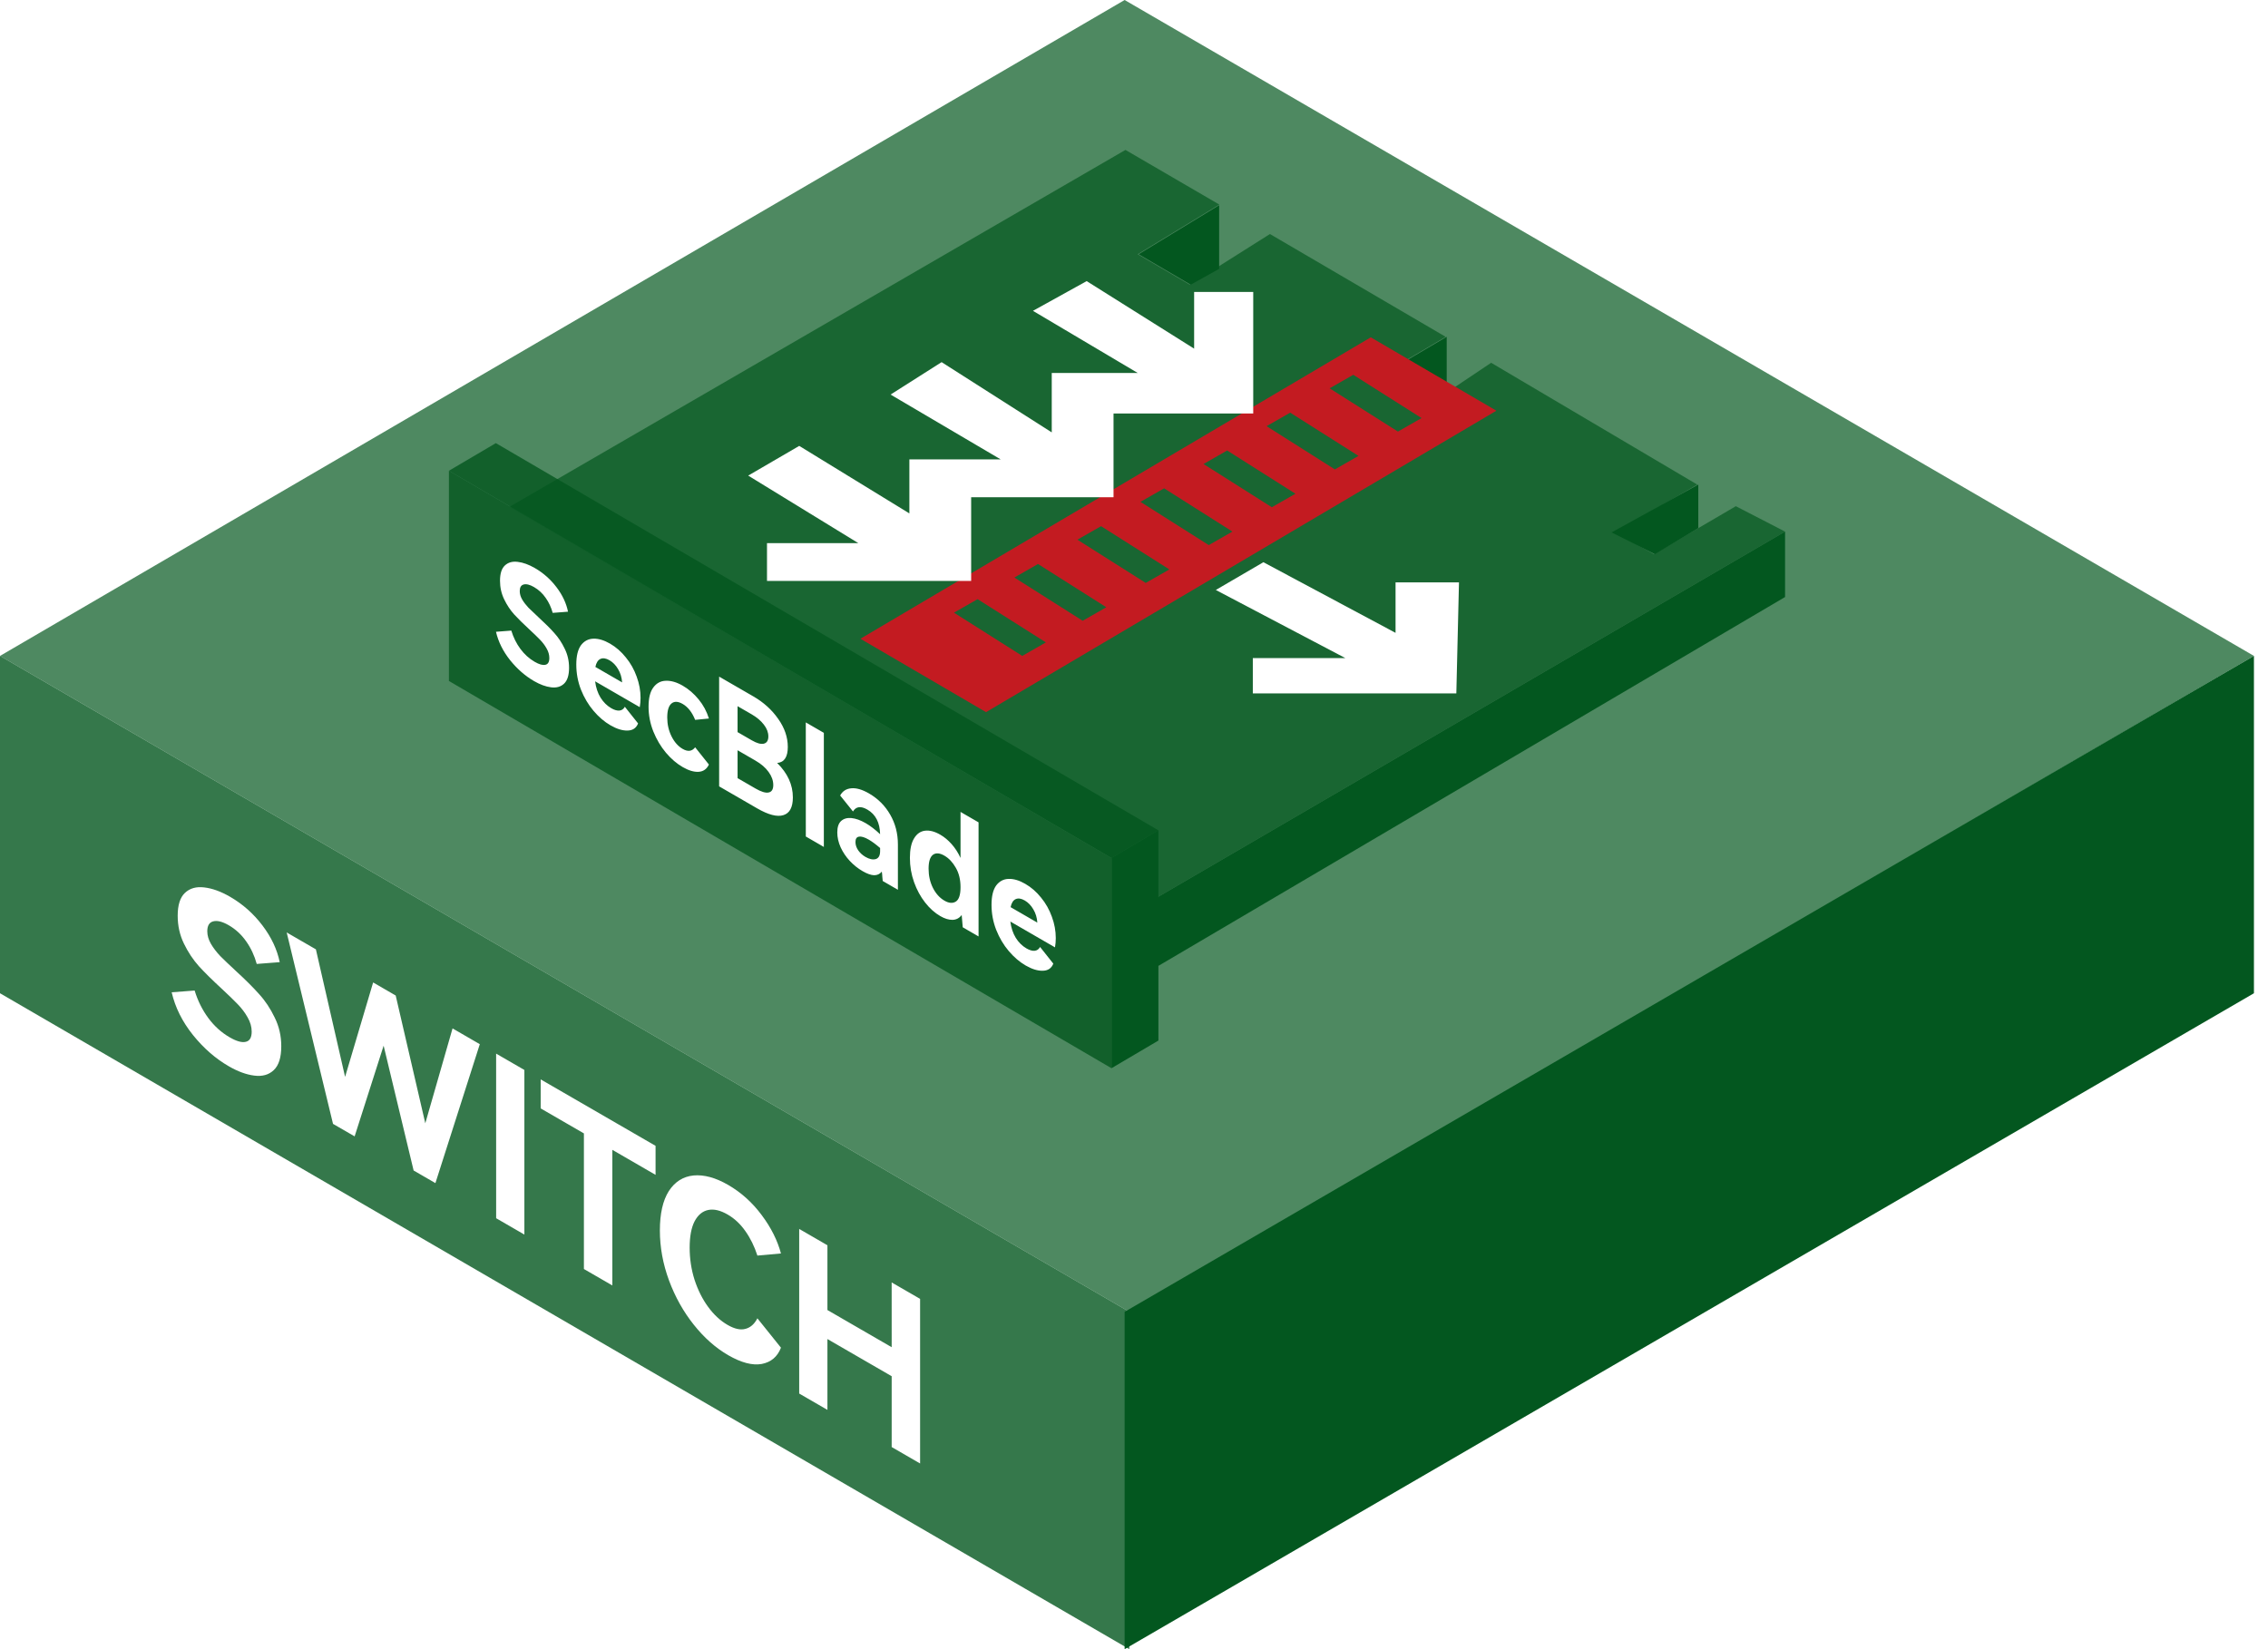 <svg width="121" height="88" viewBox="0 0 121 88" fill="none" xmlns="http://www.w3.org/2000/svg">
<path fill-rule="evenodd" clip-rule="evenodd" d="M0 35L60.25 70V88L0 53V35Z" fill="#03571F" fill-opacity="0.8"/>
<g filter="url(#filter0_b_54_1615)">
<path fill-rule="evenodd" clip-rule="evenodd" d="M60 0L120.25 35L60.25 70L0 35L60 0Z" fill="#03571F" fill-opacity="0.7"/>
</g>
<path fill-rule="evenodd" clip-rule="evenodd" d="M120.25 35L60 70V88L120.25 53V35Z" fill="#03571F"/>
<path fill-rule="evenodd" clip-rule="evenodd" d="M60.044 8L65.05 10.915L60.695 13.566L63.472 15.19L67.753 12.488L77.128 17.973L73.193 20.292L75.739 21.916L79.554 19.358L90.551 25.858L86.154 28.41L88.237 29.569L92.608 27.011L95.235 28.367L61.802 47.849L59.298 45.783L27.19 27.039L60.044 8Z" fill="#03571F" fill-opacity="0.7"/>
<path fill-rule="evenodd" clip-rule="evenodd" d="M23.95 25.12L59.298 45.783V57L23.95 36.337V25.12Z" fill="#03571F" fill-opacity="0.8"/>
<path fill-rule="evenodd" clip-rule="evenodd" d="M65.042 10.952L60.75 13.566L63.527 15.19L65.042 14.346V10.952ZM77.183 17.973L73.248 20.292L75.794 21.916L77.183 20.988V17.973ZM85.978 28.41L90.606 25.858V28.178L88.292 29.569L85.978 28.41ZM61.802 47.849L95.235 28.367V31.857L61.802 51.539V55.524L59.298 57V45.783L61.802 44.307V47.849Z" fill="#03571F"/>
<g filter="url(#filter1_b_54_1615)">
<path fill-rule="evenodd" clip-rule="evenodd" d="M23.95 25.12L59.298 45.783L61.802 44.307L26.454 23.645L23.95 25.12Z" fill="#03571F" fill-opacity="0.8"/>
</g>
<g filter="url(#filter2_d_54_1615)">
<path fill-rule="evenodd" clip-rule="evenodd" d="M45.904 33.084L73.132 17L79.834 20.916L52.606 37L45.904 33.084ZM70.936 19.721L72.198 19L75.842 21.308L74.581 22.029L70.936 19.721ZM67.573 21.74L68.834 21.019L72.478 23.327L71.217 24.048L67.573 21.74ZM65.47 23.038L64.209 23.76L67.853 26.067L69.114 25.346L65.47 23.038ZM60.845 25.779L62.107 25.058L65.751 27.365L64.489 28.087L60.845 25.779ZM58.743 27.077L57.481 27.798L61.126 30.106L62.387 29.385L58.743 27.077ZM54.118 29.817L55.379 29.096L59.023 31.404L57.762 32.125L54.118 29.817ZM52.155 30.971L50.894 31.692L54.538 34L55.8 33.279L52.155 30.971Z" fill="#C31B21"/>
</g>
<g filter="url(#filter3_d_54_1615)">
<path fill-rule="evenodd" clip-rule="evenodd" d="M39.917 24.378L42.64 22.793L48.516 26.396V23.514H53.389L47.513 20.054L50.236 18.324L56.112 22.072V18.901H60.698L55.109 15.586L57.975 14L63.708 17.604V14.577H66.861V21.063H59.408V25.532H51.812V30H40.92V27.982H45.793L39.917 24.378ZM64.865 30.481L67.403 29L74.454 32.769V30.077H77.838L77.697 36H66.839V34.115H71.774L64.865 30.481Z" fill="white"/>
</g>
<path d="M15.006 55.829C15.006 56.429 14.871 56.855 14.601 57.106C14.338 57.354 13.992 57.45 13.563 57.394C13.14 57.341 12.687 57.175 12.202 56.894C11.496 56.486 10.859 55.929 10.291 55.224C9.723 54.512 9.346 53.754 9.159 52.949L10.384 52.855C10.55 53.399 10.793 53.887 11.111 54.319C11.43 54.752 11.811 55.096 12.254 55.352C12.614 55.561 12.898 55.641 13.105 55.593C13.32 55.549 13.428 55.367 13.428 55.047C13.428 54.791 13.355 54.537 13.209 54.285C13.071 54.037 12.894 53.803 12.68 53.583C12.472 53.367 12.184 53.088 11.818 52.748C11.326 52.295 10.924 51.899 10.613 51.559C10.301 51.21 10.034 50.808 9.813 50.352C9.591 49.896 9.48 49.4 9.48 48.864C9.48 48.296 9.608 47.89 9.865 47.646C10.128 47.398 10.47 47.301 10.893 47.353C11.322 47.401 11.783 47.568 12.274 47.852C12.946 48.241 13.521 48.749 13.998 49.378C14.476 50.006 14.784 50.661 14.923 51.341L13.697 51.436C13.573 50.987 13.386 50.587 13.136 50.235C12.887 49.875 12.576 49.587 12.202 49.37C11.862 49.174 11.585 49.106 11.371 49.165C11.163 49.221 11.059 49.397 11.059 49.693C11.059 49.917 11.125 50.143 11.257 50.371C11.388 50.591 11.554 50.808 11.755 51.02C11.963 51.228 12.24 51.492 12.586 51.813C13.085 52.269 13.497 52.679 13.822 53.044C14.148 53.4 14.425 53.816 14.653 54.292C14.889 54.765 15.006 55.277 15.006 55.829ZM21.111 53.121L22.69 59.939L24.144 54.876L25.598 55.718L23.23 63.131L22.067 62.458L20.467 55.797L18.92 60.637L17.767 59.97L15.295 49.756L16.853 50.657L18.411 57.463L19.907 52.424L21.111 53.121ZM27.976 65.877L26.47 65.005L26.469 56.221L27.976 57.093L27.976 65.877ZM28.846 57.597L34.975 61.142L34.975 62.691L32.669 61.356L32.669 68.592L31.152 67.715L31.152 60.479L28.846 59.145L28.846 57.597ZM38.819 70.699C39.186 70.911 39.501 70.981 39.764 70.91C40.034 70.842 40.249 70.654 40.408 70.346L41.665 71.913C41.478 72.397 41.135 72.687 40.637 72.782C40.138 72.87 39.543 72.713 38.85 72.313C38.179 71.924 37.566 71.382 37.012 70.685C36.458 69.989 36.018 69.202 35.693 68.326C35.367 67.442 35.205 66.552 35.205 65.656C35.205 64.76 35.364 64.06 35.682 63.556C36.008 63.056 36.447 62.779 37.001 62.723C37.562 62.672 38.178 62.84 38.85 63.229C39.542 63.63 40.138 64.166 40.637 64.838C41.135 65.503 41.478 66.185 41.665 66.885L40.408 66.998C40.249 66.506 40.034 66.07 39.764 65.69C39.501 65.314 39.186 65.019 38.819 64.807C38.431 64.582 38.085 64.502 37.78 64.566C37.476 64.63 37.233 64.833 37.053 65.177C36.88 65.517 36.794 65.983 36.794 66.575C36.794 67.167 36.88 67.737 37.053 68.285C37.233 68.837 37.476 69.322 37.781 69.738C38.085 70.154 38.431 70.475 38.819 70.699ZM44.144 69.904L47.572 71.887L47.571 68.431L49.088 69.308L49.088 78.092L47.572 77.215L47.572 73.435L44.144 71.452L44.144 75.232L42.638 74.36L42.638 65.576L44.144 66.448L44.144 69.904Z" fill="white"/>
<path d="M30.36 35.632C30.36 36.032 30.27 36.316 30.09 36.483C29.914 36.649 29.684 36.712 29.397 36.675C29.116 36.64 28.814 36.529 28.49 36.342C28.02 36.069 27.595 35.699 27.216 35.229C26.838 34.754 26.586 34.248 26.461 33.712L27.279 33.649C27.389 34.012 27.551 34.337 27.763 34.625C27.976 34.913 28.23 35.143 28.525 35.314C28.765 35.453 28.954 35.506 29.093 35.474C29.236 35.445 29.307 35.324 29.307 35.111C29.307 34.94 29.259 34.771 29.162 34.603C29.07 34.437 28.952 34.281 28.809 34.134C28.67 33.99 28.479 33.805 28.234 33.578C27.906 33.276 27.639 33.012 27.431 32.785C27.223 32.553 27.045 32.285 26.898 31.98C26.75 31.676 26.676 31.346 26.676 30.988C26.676 30.61 26.761 30.339 26.932 30.177C27.108 30.011 27.336 29.946 27.618 29.981C27.904 30.013 28.211 30.124 28.539 30.314C28.986 30.573 29.369 30.912 29.688 31.331C30.007 31.75 30.212 32.186 30.304 32.64L29.487 32.703C29.404 32.404 29.28 32.137 29.113 31.903C28.947 31.662 28.739 31.47 28.49 31.326C28.264 31.195 28.079 31.15 27.936 31.189C27.798 31.227 27.729 31.344 27.729 31.541C27.729 31.691 27.772 31.841 27.86 31.993C27.948 32.14 28.059 32.284 28.192 32.426C28.331 32.565 28.516 32.741 28.746 32.954C29.079 33.258 29.354 33.532 29.57 33.775C29.787 34.013 29.972 34.29 30.124 34.608C30.281 34.922 30.36 35.264 30.36 35.632ZM32.547 34.345C32.865 34.529 33.147 34.775 33.391 35.082C33.641 35.386 33.832 35.726 33.966 36.102C34.105 36.476 34.174 36.855 34.174 37.239C34.174 37.409 34.16 37.575 34.132 37.734L31.75 36.356C31.792 36.69 31.889 36.98 32.041 37.228C32.194 37.471 32.383 37.658 32.609 37.789C32.77 37.883 32.914 37.925 33.038 37.917C33.167 37.907 33.267 37.839 33.336 37.714L34.042 38.602C33.945 38.85 33.758 38.977 33.481 38.982C33.209 38.99 32.904 38.896 32.567 38.701C32.244 38.514 31.944 38.258 31.667 37.932C31.39 37.606 31.166 37.229 30.995 36.8C30.829 36.373 30.746 35.927 30.746 35.463C30.746 35.005 30.829 34.661 30.995 34.431C31.166 34.205 31.388 34.088 31.66 34.08C31.933 34.072 32.228 34.161 32.547 34.345ZM32.519 35.233C32.33 35.123 32.168 35.099 32.034 35.16C31.9 35.222 31.81 35.364 31.764 35.588L33.191 36.413C33.172 36.147 33.1 35.911 32.976 35.705C32.856 35.497 32.703 35.34 32.519 35.233ZM36.422 39.963C36.699 40.123 36.92 40.094 37.087 39.876L37.821 40.796C37.705 41.039 37.523 41.168 37.274 41.184C37.024 41.2 36.74 41.115 36.422 40.931C36.103 40.747 35.806 40.492 35.529 40.166C35.252 39.835 35.028 39.458 34.857 39.034C34.686 38.604 34.601 38.163 34.601 37.709C34.601 37.251 34.686 36.908 34.857 36.682C35.028 36.45 35.252 36.331 35.529 36.326C35.806 36.316 36.103 36.403 36.422 36.587C36.74 36.771 37.024 37.016 37.273 37.32C37.523 37.624 37.705 37.964 37.821 38.34L37.087 38.412C36.925 38.009 36.703 37.726 36.422 37.563C36.172 37.419 35.972 37.412 35.819 37.543C35.672 37.67 35.598 37.918 35.598 38.286C35.598 38.649 35.674 38.984 35.826 39.291C35.979 39.597 36.177 39.822 36.422 39.963ZM41.462 40.712C42.021 41.264 42.3 41.876 42.3 42.548C42.3 43.076 42.132 43.392 41.795 43.496C41.462 43.602 40.994 43.48 40.389 43.131L38.367 41.961L38.367 36.105L40.202 37.166C40.742 37.479 41.181 37.877 41.518 38.36C41.859 38.84 42.03 39.339 42.03 39.856C42.03 40.395 41.841 40.68 41.462 40.712ZM39.35 37.682L39.35 39.066L40.105 39.502C40.378 39.66 40.592 39.72 40.749 39.683C40.911 39.643 40.992 39.514 40.992 39.295C40.992 39.082 40.913 38.874 40.756 38.671C40.599 38.463 40.382 38.279 40.105 38.118L39.35 37.682ZM40.306 42.075C40.611 42.251 40.844 42.322 41.005 42.287C41.172 42.255 41.255 42.122 41.255 41.888C41.255 41.653 41.172 41.421 41.005 41.191C40.844 40.964 40.608 40.761 40.299 40.583L39.35 40.034L39.351 41.522L40.306 42.075ZM43.953 45.193L42.991 44.636L42.99 38.548L43.953 39.105L43.953 45.193ZM46.36 42.337C46.845 42.618 47.223 42.997 47.495 43.474C47.768 43.947 47.904 44.476 47.904 45.063L47.904 47.479L47.094 47.01C47.089 46.965 47.082 46.891 47.073 46.79C47.069 46.686 47.059 46.593 47.045 46.51C46.939 46.641 46.801 46.704 46.63 46.702C46.464 46.696 46.261 46.624 46.021 46.485C45.771 46.341 45.543 46.158 45.335 45.936C45.132 45.718 44.971 45.477 44.85 45.216C44.73 44.949 44.67 44.682 44.67 44.416C44.67 44.138 44.737 43.937 44.871 43.812C45.01 43.684 45.194 43.631 45.425 43.652C45.656 43.674 45.91 43.765 46.187 43.925C46.436 44.069 46.692 44.266 46.955 44.514C46.941 43.892 46.715 43.455 46.277 43.201C45.926 42.998 45.67 43.031 45.508 43.3L44.823 42.448C44.952 42.213 45.15 42.086 45.418 42.064C45.686 42.038 46 42.129 46.36 42.337ZM46.955 45.25C46.725 45.052 46.524 44.904 46.353 44.805C46.127 44.674 45.951 44.621 45.827 44.645C45.702 44.663 45.64 44.758 45.64 44.929C45.64 45.083 45.688 45.231 45.785 45.373C45.887 45.517 46.016 45.634 46.173 45.725C46.381 45.845 46.563 45.884 46.72 45.842C46.877 45.794 46.956 45.65 46.955 45.41L46.955 45.25ZM51.245 43.324L52.207 43.881L52.207 49.969L51.363 49.48C51.34 49.157 51.321 48.938 51.307 48.824C51.182 48.992 51.019 49.078 50.816 49.083C50.617 49.086 50.4 49.019 50.165 48.883C49.869 48.712 49.599 48.47 49.355 48.158C49.11 47.846 48.914 47.484 48.766 47.073C48.618 46.657 48.544 46.225 48.544 45.777C48.544 45.324 48.618 44.977 48.766 44.737C48.913 44.492 49.11 44.355 49.354 44.326C49.599 44.297 49.869 44.368 50.164 44.539C50.382 44.664 50.582 44.831 50.767 45.039C50.956 45.25 51.115 45.497 51.245 45.78L51.245 43.324ZM50.386 48.059C50.626 48.198 50.829 48.214 50.996 48.107C51.162 48.001 51.245 47.745 51.245 47.34C51.245 46.94 51.162 46.596 50.995 46.307C50.829 46.014 50.626 45.798 50.386 45.659C50.132 45.512 49.927 45.497 49.77 45.614C49.617 45.734 49.541 45.981 49.541 46.354C49.541 46.727 49.618 47.068 49.77 47.374C49.927 47.684 50.132 47.912 50.386 48.059ZM54.699 47.163C55.018 47.347 55.3 47.592 55.544 47.899C55.794 48.203 55.985 48.544 56.119 48.92C56.257 49.293 56.327 49.672 56.327 50.056C56.327 50.227 56.313 50.392 56.285 50.552L53.903 49.174C53.945 49.507 54.042 49.798 54.194 50.046C54.346 50.289 54.536 50.476 54.762 50.607C54.923 50.7 55.066 50.743 55.191 50.735C55.32 50.724 55.42 50.657 55.489 50.531L56.195 51.42C56.098 51.668 55.911 51.794 55.634 51.799C55.362 51.807 55.057 51.714 54.72 51.519C54.397 51.332 54.097 51.075 53.82 50.75C53.543 50.424 53.319 50.047 53.148 49.617C52.982 49.19 52.899 48.745 52.899 48.281C52.899 47.822 52.982 47.478 53.148 47.249C53.319 47.023 53.541 46.905 53.813 46.898C54.085 46.89 54.381 46.978 54.699 47.163ZM54.672 48.05C54.483 47.941 54.321 47.917 54.187 47.978C54.053 48.039 53.963 48.182 53.917 48.406L55.343 49.231C55.325 48.964 55.253 48.728 55.129 48.523C55.009 48.315 54.856 48.157 54.672 48.05Z" fill="white"/>
<defs>
<filter id="filter0_b_54_1615" x="-135.914" y="-135.914" width="392.078" height="341.828" filterUnits="userSpaceOnUse" color-interpolation-filters="sRGB">
<feFlood flood-opacity="0" result="BackgroundImageFix"/>
<feGaussianBlur in="BackgroundImageFix" stdDeviation="67.957"/>
<feComposite in2="SourceAlpha" operator="in" result="effect1_backgroundBlur_54_1615"/>
<feBlend mode="normal" in="SourceGraphic" in2="effect1_backgroundBlur_54_1615" result="shape"/>
</filter>
<filter id="filter1_b_54_1615" x="19.95" y="19.645" width="45.852" height="30.139" filterUnits="userSpaceOnUse" color-interpolation-filters="sRGB">
<feFlood flood-opacity="0" result="BackgroundImageFix"/>
<feGaussianBlur in="BackgroundImageFix" stdDeviation="2"/>
<feComposite in2="SourceAlpha" operator="in" result="effect1_backgroundBlur_54_1615"/>
<feBlend mode="normal" in="SourceGraphic" in2="effect1_backgroundBlur_54_1615" result="shape"/>
</filter>
<filter id="filter2_d_54_1615" x="45.904" y="17" width="33.929" height="21" filterUnits="userSpaceOnUse" color-interpolation-filters="sRGB">
<feFlood flood-opacity="0" result="BackgroundImageFix"/>
<feColorMatrix in="SourceAlpha" type="matrix" values="0 0 0 0 0 0 0 0 0 0 0 0 0 0 0 0 0 0 127 0" result="hardAlpha"/>
<feOffset dy="1"/>
<feColorMatrix type="matrix" values="0 0 0 0 0.448 0 0 0 0 0 0 0 0 0 0.016 0 0 0 1 0"/>
<feBlend mode="normal" in2="BackgroundImageFix" result="effect1_dropShadow_54_1615"/>
<feBlend mode="normal" in="SourceGraphic" in2="effect1_dropShadow_54_1615" result="shape"/>
</filter>
<filter id="filter3_d_54_1615" x="39.917" y="14" width="37.921" height="23" filterUnits="userSpaceOnUse" color-interpolation-filters="sRGB">
<feFlood flood-opacity="0" result="BackgroundImageFix"/>
<feColorMatrix in="SourceAlpha" type="matrix" values="0 0 0 0 0 0 0 0 0 0 0 0 0 0 0 0 0 0 127 0" result="hardAlpha"/>
<feOffset dy="1"/>
<feColorMatrix type="matrix" values="0 0 0 0 0.116 0 0 0 0 0.238 0 0 0 0 0.536 0 0 0 1 0"/>
<feBlend mode="normal" in2="BackgroundImageFix" result="effect1_dropShadow_54_1615"/>
<feBlend mode="normal" in="SourceGraphic" in2="effect1_dropShadow_54_1615" result="shape"/>
</filter>
</defs>
</svg>
